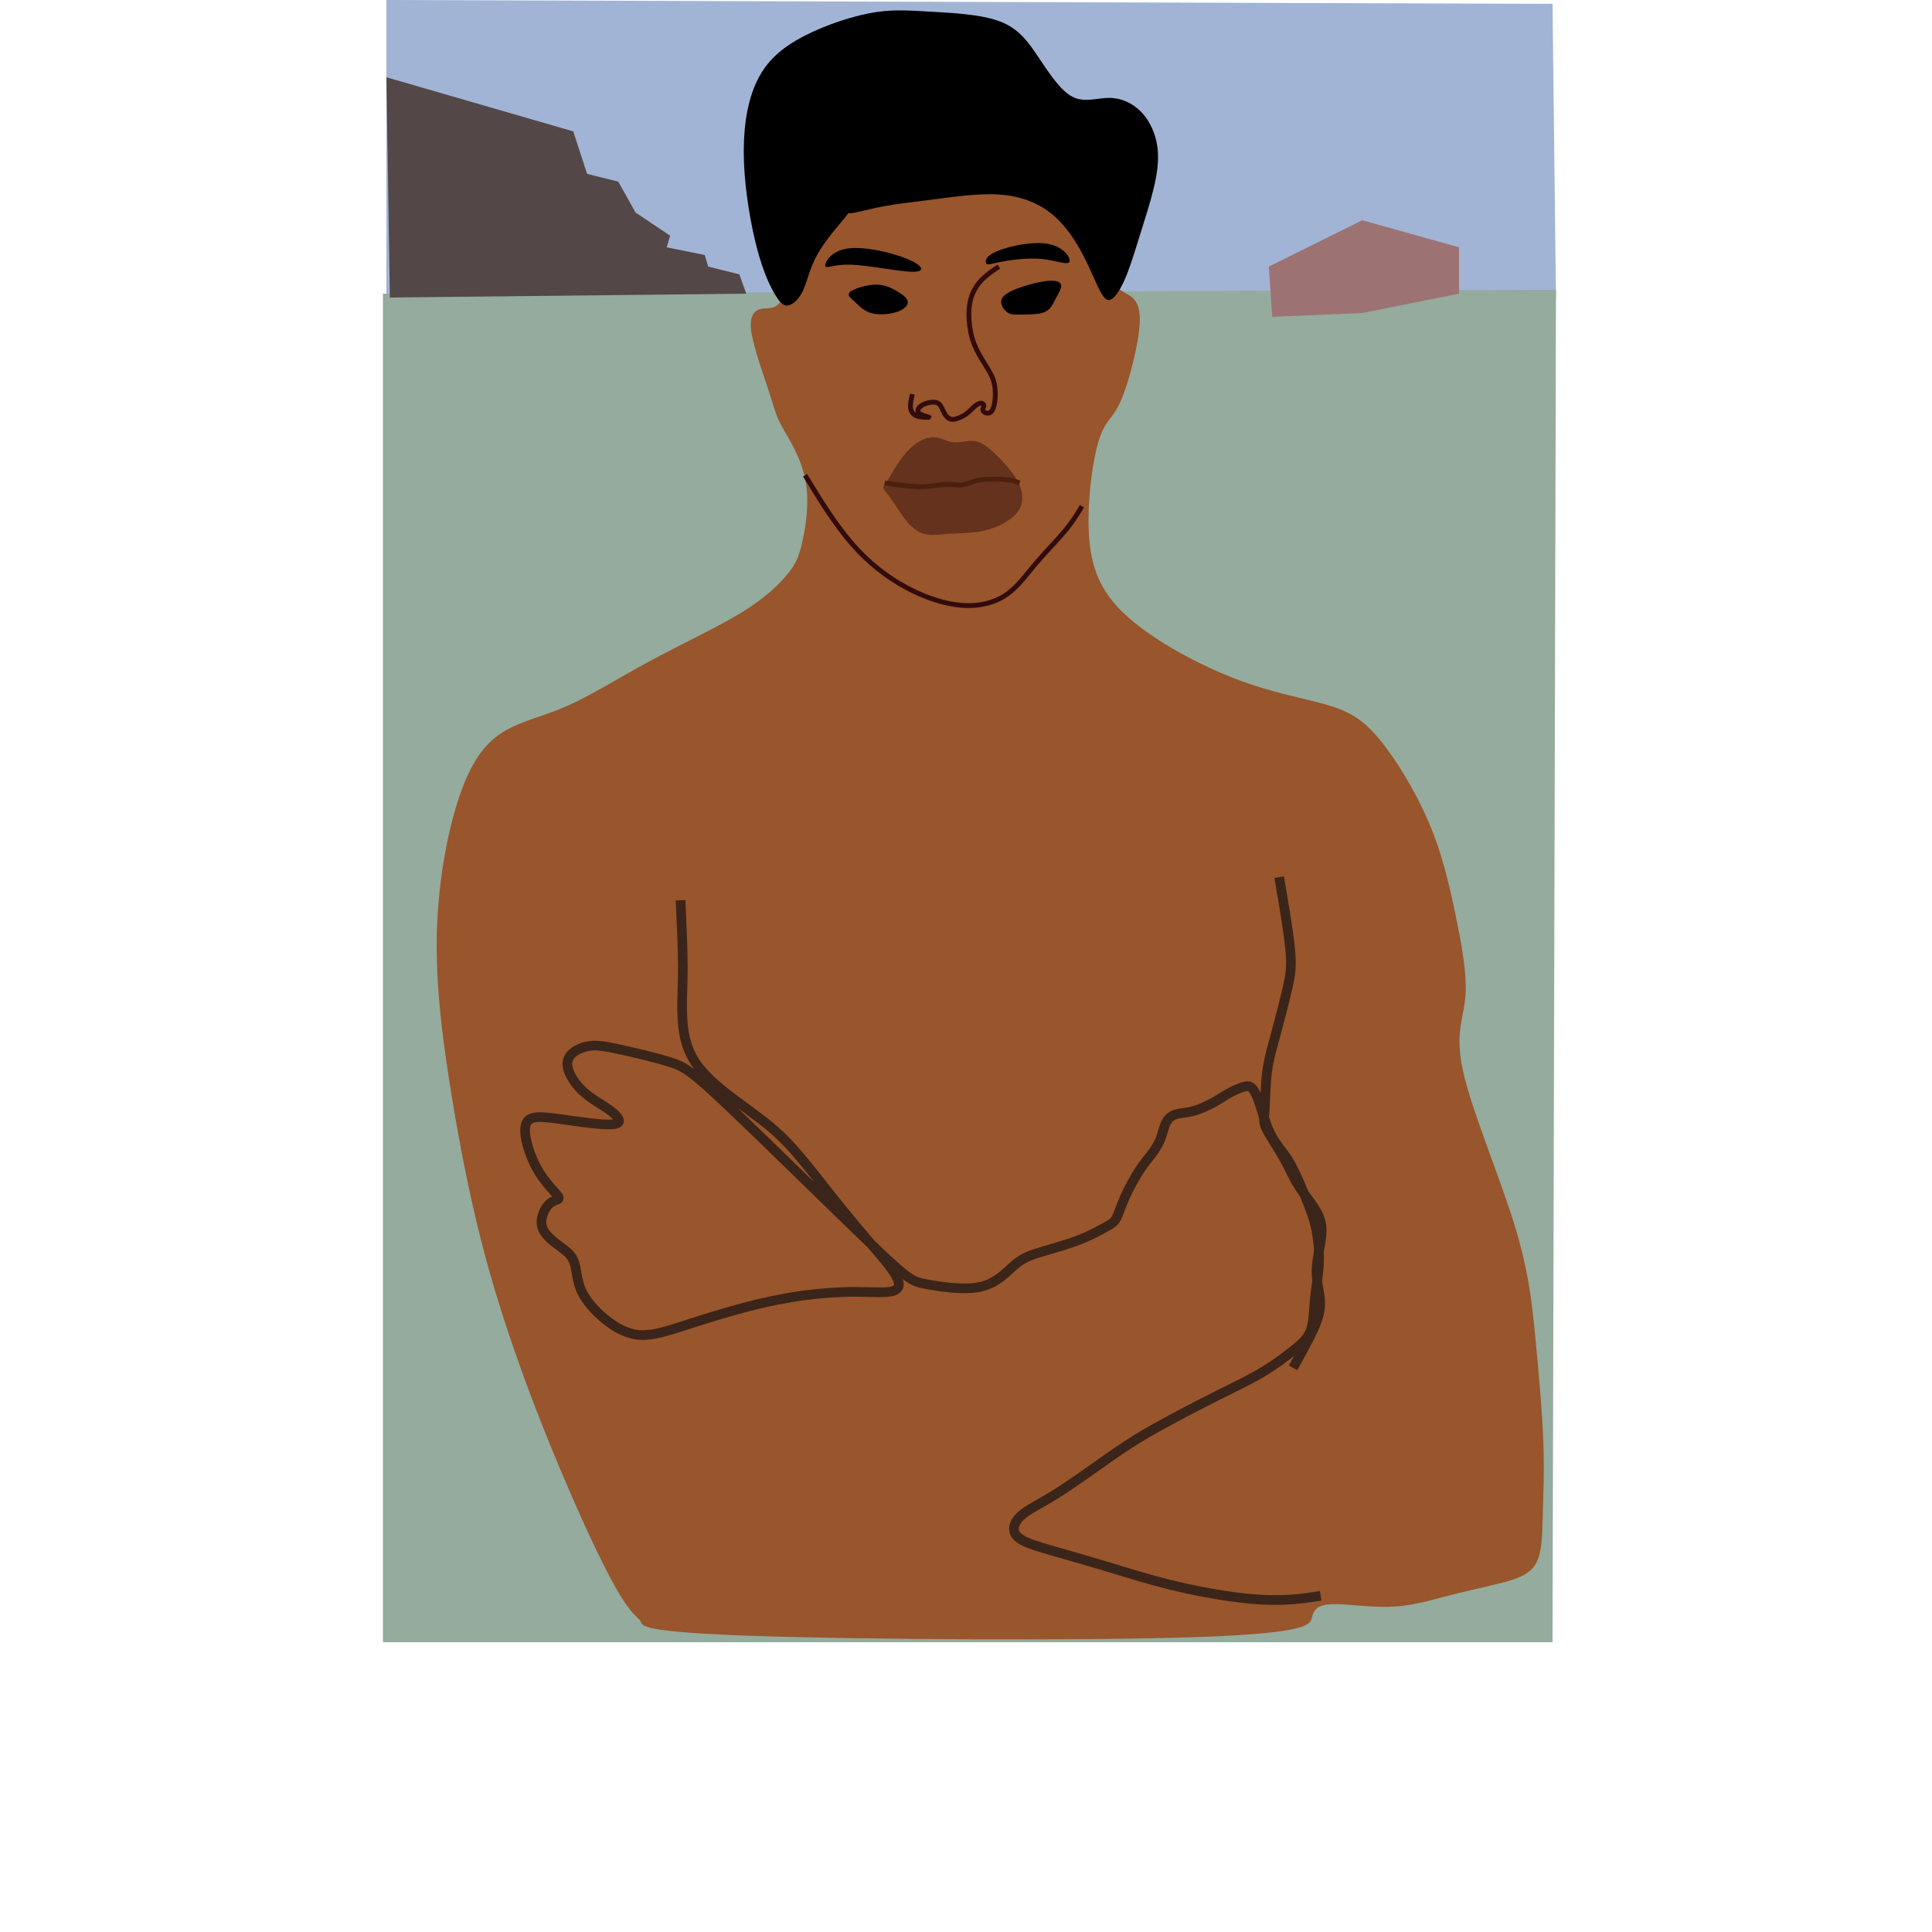 <svg xmlns="http://www.w3.org/2000/svg" xmlns:xlink= "http://www.w3.org/1999/xlink" viewBox="0,0,600,600" width="600" height="600"><g transform-origin="center" class="ctx-final-svg" style="background: red;"><g transform="translate(120, 0)" transform-origin="180px 300px" class="ctx-painting-scaled"><g transform="translate(0, 0)" transform-origin="180px 300px" class="ctx-painting"><path d="M0,91.2L0,0L362.149,1.2L363.224,92.4Z" class="line-sky" style="fill: rgb(161, 180, 213);"></path><path d="M-1.075,91.2L363.224,90L362.149,510L-1.075,510Z" class="line-floor" style="fill: rgb(148, 171, 158);"></path><path d="M275.104,98.4L274.03,82.8L303.045,68.4L333.134,76.8L333.134,91.2L303.045,97.2Z" class="line-house" style="fill: rgb(156, 115, 114);"></path><path d="M1.075,92.4L0,24L58.03,40.8L62.328,54L72,56.4L77.373,66L88.119,73.2L87.045,76.8L98.866,79.2L99.94,82.8L109.612,85.2L111.761,91.2Z" class="line-mountain" style="fill: rgb(83, 71, 71);"></path><path d="M78.985,503.6C78.448,502.4,76.299,502,71.284,493.2C66.269,484.4,58.388,467.2,51.045,449.2C43.701,431.2,36.896,412.4,31.701,393.8C26.507,375.2,22.925,356.8,20.06,339C17.194,321.2,15.045,304,15.761,287C16.478,270,20.06,253.2,24.358,242.8C28.657,232.4,33.672,228.4,39.045,225.8C44.418,223.2,50.149,222,57.134,218.8C64.119,215.6,72.358,210.4,82.03,205.2C91.701,200,102.806,194.8,110.328,190.2C117.851,185.6,121.791,181.6,124.299,178.6C126.806,175.6,127.881,173.6,128.955,169.2C130.03,164.8,131.104,158,130.567,152.2C130.03,146.4,127.881,141.6,126.09,138.2C124.299,134.8,122.866,132.8,121.791,130.4C120.716,128,120,125.2,118.209,119.8C116.418,114.4,113.552,106.4,113.194,101.8C112.836,97.2,114.985,96,117.134,95.8C119.284,95.6,121.433,96.4,124.119,91C126.806,85.6,130.03,74,138.985,66.6C147.94,59.2,162.627,56,174.269,55C185.91,54,194.507,55.2,202.388,61.4C210.269,67.6,217.433,78.8,222.269,84.6C227.104,90.4,229.612,90.8,231.403,92.2C233.194,93.6,234.269,96,233.91,101C233.552,106,231.761,113.6,230.149,118.8C228.537,124,227.104,126.8,225.493,129C223.881,131.2,222.09,132.8,220.478,139.6C218.866,146.4,217.433,158.4,218.328,168C219.224,177.6,222.448,184.8,230.687,192C238.925,199.2,252.179,206.4,263.642,210.8C275.104,215.2,284.776,216.8,291.761,218.8C298.746,220.8,303.045,223.2,308.239,229.4C313.433,235.6,319.522,245.6,323.642,255.2C327.761,264.8,329.91,274,331.881,283.4C333.851,292.8,335.642,302.4,335.104,309.4C334.567,316.4,331.701,320.8,334.388,332.8C337.075,344.8,345.313,364.4,349.97,379.2C354.627,394,355.701,404,356.776,415C357.851,426,358.925,438,359.284,447.6C359.642,457.2,359.284,464.4,359.104,470.8C358.925,477.2,358.925,482.8,356.597,486.2C354.269,489.6,349.612,490.8,344.597,492C339.582,493.2,334.209,494.4,328.836,495.8C323.463,497.2,318.09,498.8,311.642,499C305.194,499.2,297.672,498,293.373,498.2C289.075,498.4,288,500,287.463,502.2C286.925,504.4,286.925,507.2,252,508.4C217.075,509.6,147.224,509.2,112.836,508C78.448,506.8,79.522,504.8,78.985,503.6" class="line-body" style="fill: rgb(153, 85, 43);"></path><path d="M133.97,78.8C131.463,83.2,130.746,87.2,129.493,90C128.239,92.8,126.448,94.4,125.015,94.8C123.582,95.2,122.507,94.4,120.896,91.8C119.284,89.2,117.134,84.8,115.164,77.4C113.194,70,111.403,59.6,111.045,50.4C110.687,41.2,111.761,33.2,114.269,27C116.776,20.8,120.716,16.4,127.164,12.6C133.612,8.8,142.567,5.6,149.552,4.2C156.537,2.8,161.552,3.2,168.537,3.6C175.522,4,184.478,4.4,190.388,6.6C196.299,8.8,199.164,12.8,202.388,17.6C205.612,22.4,209.194,28,212.955,30C216.716,32,220.657,30.4,224.418,30.4C228.179,30.4,231.761,32,234.448,34.8C237.134,37.6,238.925,41.6,239.463,45.8C240,50,239.284,54.4,238.209,58.8C237.134,63.2,235.701,67.6,234.269,72.2C232.836,76.8,231.403,81.6,229.97,85.2C228.537,88.8,227.104,91.2,225.851,92.4C224.597,93.6,223.522,93.6,222.09,91.2C220.657,88.8,218.866,84,216.358,79.2C213.851,74.4,210.627,69.6,206.328,66.2C202.03,62.8,196.657,60.8,190.03,60.4C183.403,60,175.522,61.2,169.433,62C163.343,62.8,159.045,63.2,154.746,64C150.448,64.8,146.149,66,144.537,66.2C142.925,66.4,144,65.6,142.388,67.6C140.776,69.6,136.478,74.4,133.97,78.8" class="line-hair"></path><path d="M149.194,89.2C151.164,88.8,152.955,88.8,154.567,89.2C156.179,89.6,157.612,90.4,158.866,91.2C160.119,92,161.194,92.8,161.373,93.6C161.552,94.4,160.836,95.2,159.761,95.8C158.687,96.4,157.254,96.8,155.463,97C153.672,97.2,151.522,97.2,149.731,96.4C147.94,95.6,146.507,94,145.433,93C144.358,92,143.642,91.6,144.358,91C145.075,90.4,147.224,89.6,149.194,89.2" class="line-eye1" style="fill: rgb(0, 0, 0); stroke: rgb(0, 0, 0);"></path><path d="M192,92.4C192.716,91.6,194.149,90.8,196.299,90C198.448,89.2,201.313,88.4,203.463,88C205.612,87.6,207.045,87.6,207.94,87.8C208.836,88,209.194,88.4,209.015,89.2C208.836,90,208.119,91.2,207.582,92.2C207.045,93.2,206.687,94,206.149,94.8C205.612,95.6,204.896,96.4,203.104,96.8C201.313,97.2,198.448,97.2,196.657,97.2C194.866,97.2,194.149,97.2,193.433,96.8C192.716,96.4,192,95.6,191.642,94.8C191.284,94,191.284,93.2,192,92.4" class="line-eye2" style="fill: rgb(0, 0, 0); stroke: rgb(0, 0, 0);"></path><path d="M91.343,279.6L91.522,283.4C91.701,287.2,92.06,294.8,92.06,300.6C92.06,306.4,91.701,310.4,91.881,315.2C92.06,320,92.776,325.6,96.537,330.8C100.299,336,107.104,340.8,112.299,344.6C117.493,348.4,121.075,351.2,125.015,355.4C128.955,359.6,133.254,365.2,137.373,370.4C141.493,375.6,145.433,380.4,149.194,384.8C152.955,389.2,156.537,393.2,158.149,396C159.761,398.8,159.403,400.4,157.075,401C154.746,401.6,150.448,401.2,145.433,401.2C140.418,401.2,134.687,401.6,128.955,402.4C123.224,403.2,117.493,404.4,111.403,406C105.313,407.6,98.866,409.6,93.313,411.4C87.761,413.2,83.104,414.8,78.985,414.6C74.866,414.4,71.284,412.4,68.06,409.8C64.836,407.2,61.97,404,60.537,400.8C59.104,397.6,59.104,394.4,58.388,392.2C57.672,390,56.239,388.8,54.09,387.2C51.94,385.6,49.075,383.6,48.358,381C47.642,378.4,49.075,375.2,50.687,373.8C52.299,372.4,54.09,372.8,53.373,371.6C52.657,370.4,49.433,367.6,46.925,363.2C44.418,358.8,42.627,352.8,43.164,349.8C43.701,346.8,46.567,346.8,49.254,347C51.94,347.2,54.448,347.6,58.746,348.2C63.045,348.8,69.134,349.6,71.284,349C73.433,348.4,71.642,346.4,69.134,344.6C66.627,342.8,63.403,341.2,60.716,338.6C58.03,336,55.881,332.4,56.239,329.8C56.597,327.2,59.463,325.6,62.149,325C64.836,324.4,67.343,324.8,72,325.8C76.657,326.8,83.463,328.4,87.94,329.8C92.418,331.2,94.567,332.4,106.388,343.6C118.209,354.8,139.701,376,150.985,386.8C162.269,397.6,163.343,398,167.642,398.8C171.94,399.6,179.463,400.8,184.657,399.6C189.851,398.4,192.716,394.8,195.403,392.6C198.09,390.4,200.597,389.6,204,388.6C207.403,387.6,211.701,386.4,215.284,385C218.866,383.6,221.731,382,223.522,381C225.313,380,226.03,379.6,226.746,378.2C227.463,376.8,228.179,374.4,229.433,371.6C230.687,368.8,232.478,365.6,233.91,363.4C235.343,361.2,236.418,360,237.493,358.6C238.567,357.2,239.642,355.6,240.358,353.8C241.075,352,241.433,350,242.149,348.6C242.866,347.2,243.94,346.4,245.373,346C246.806,345.6,248.597,345.6,250.746,345C252.896,344.4,255.403,343.2,257.194,342.2C258.985,341.2,260.06,340.4,261.493,339.6C262.925,338.8,264.716,338,265.97,337.6C267.224,337.2,267.94,337.2,268.657,337.8C269.373,338.4,270.09,339.6,270.985,342.2C271.881,344.8,272.955,348.8,274.388,351.8C275.821,354.8,277.612,356.8,279.045,358.8C280.478,360.8,281.552,362.8,282.985,366C284.418,369.2,286.209,373.6,287.284,376.6C288.358,379.6,288.716,381.2,289.075,383.6C289.433,386,289.791,389.2,289.612,392.6C289.433,396,288.716,399.6,288.358,403.2C288,406.8,288,410.4,287.104,413C286.209,415.6,284.418,417.2,281.91,419.2C279.403,421.2,276.179,423.6,272.955,425.6C269.731,427.6,266.507,429.2,263.284,430.8C260.06,432.4,256.836,434,252.179,436.4C247.522,438.8,241.433,442,236.597,444.8C231.761,447.6,228.179,450,223.343,453.4C218.507,456.8,212.418,461.2,207.582,464.2C202.746,467.2,199.164,468.8,197.015,470.8C194.866,472.8,194.149,475.2,195.761,477C197.373,478.8,201.313,480,206.149,481.4C210.985,482.8,216.716,484.4,223.343,486.4C229.97,488.4,237.493,490.8,246.09,492.8C254.687,494.8,264.358,496.4,271.881,496.8C279.403,497.2,284.776,496.4,287.463,496L290.149,495.6" class="line-arm1" style="fill: none; stroke: rgb(59, 37, 26); stroke-width: 3px;"></path><path d="M277.254,272.4L277.97,276.6C278.687,280.8,280.119,289.2,280.657,294.6C281.194,300,280.836,302.4,279.94,306.4C279.045,310.4,277.612,316,276.358,320.6C275.104,325.2,274.03,328.8,273.493,333C272.955,337.2,272.955,342,272.776,344.8C272.597,347.6,272.239,348.4,273.313,350.6C274.388,352.8,276.896,356.4,278.687,359.6C280.478,362.8,281.552,365.6,283.522,368.6C285.493,371.6,288.358,374.8,289.612,377.8C290.866,380.8,290.507,383.6,289.97,386.6C289.433,389.6,288.716,392.8,288.896,396C289.075,399.2,290.149,402.4,289.97,405.6C289.791,408.8,288.358,412,286.746,415.2C285.134,418.4,283.343,421.6,282.448,423.2L281.552,424.8" class="line-arm2" style="fill: none; stroke: rgb(59, 37, 26); stroke-width: 3px;"></path><path d="M143.104,77.2C148.299,76.4,156.896,78.4,161.731,80.4C166.567,82.4,167.642,84.4,163.522,84.4C159.403,84.4,150.09,82.4,144.358,82.2C138.627,82,136.478,83.6,136.299,82.6C136.119,81.6,137.91,78,143.104,77.2" class="line-brow1"></path><path d="M189.672,78C193.433,76.4,200.955,74.8,205.791,75.8C210.627,76.8,212.776,80.4,212.06,81.4C211.343,82.4,207.761,80.8,203.284,80.4C198.806,80,193.433,80.8,190.388,81.4C187.343,82,186.627,82.4,186.269,81.8C185.91,81.2,185.91,79.6,189.672,78" class="line-brow2"></path><path d="M161.552,140.4C164.06,137.6,166.925,136,169.254,135.8C171.582,135.6,173.373,136.8,175.164,137.2C176.955,137.6,178.746,137.2,180.358,137C181.97,136.8,183.403,136.8,185.373,138C187.343,139.2,189.851,141.6,192,144C194.149,146.4,195.94,148.8,196.836,151.2C197.731,153.6,197.731,156,196.657,158C195.582,160,193.433,161.6,191.104,162.8C188.776,164,186.269,164.8,183.403,165.2C180.537,165.6,177.313,165.6,174.448,165.8C171.582,166,169.075,166.4,166.925,165.8C164.776,165.2,162.985,163.6,161.373,161.6C159.761,159.6,158.328,157.2,157.075,155.4C155.821,153.6,154.746,152.4,154.388,151.8C154.03,151.2,154.388,151.2,155.642,149.2C156.896,147.2,159.045,143.2,161.552,140.4" class="line-lips" style="fill: rgb(100, 50, 29);"></path><path d="M154.746,150L156.179,150.2C157.612,150.4,160.478,150.8,162.806,151C165.134,151.2,166.925,151.2,168.896,151C170.866,150.8,173.015,150.4,174.627,150.4C176.239,150.4,177.313,150.8,178.746,150.6C180.179,150.4,181.97,149.6,183.582,149.2C185.194,148.8,186.627,148.8,188.239,148.8C189.851,148.8,191.642,148.8,193.075,149C194.507,149.2,195.582,149.6,196.119,149.8L196.657,150" class="line-lipline" style="fill: none; stroke: rgb(75, 32, 15); stroke-width: 1.5px;"></path><path d="M163.343,122.4L163.164,123.2C162.985,124,162.627,125.6,162.806,126.8C162.985,128,163.701,128.8,164.776,129.2C165.851,129.6,167.284,129.6,168,129.6C168.716,129.6,168.716,129.6,168,129.4C167.284,129.2,165.851,128.8,165.313,128.2C164.776,127.6,165.134,126.8,165.851,126.2C166.567,125.6,167.642,125.2,168.716,125C169.791,124.8,170.866,124.8,171.582,125.4C172.299,126,172.657,127.2,173.194,128.2C173.731,129.2,174.448,130,175.343,130.2C176.239,130.4,177.313,130,178.209,129.6C179.104,129.2,179.821,128.8,180.537,128.2C181.254,127.6,181.97,126.8,182.687,126.2C183.403,125.6,184.119,125.2,184.657,125.2C185.194,125.2,185.552,125.6,185.552,126C185.552,126.4,185.194,126.8,185.194,127.2C185.194,127.6,185.552,128,186.09,128.2C186.627,128.4,187.343,128.4,187.881,127.8C188.418,127.2,188.776,126,188.955,124.6C189.134,123.2,189.134,121.6,188.955,120.2C188.776,118.8,188.418,117.6,187.701,116.2C186.985,114.8,185.91,113.2,184.836,111.4C183.761,109.6,182.687,107.6,181.97,105.2C181.254,102.8,180.896,100,180.896,97.6C180.896,95.2,181.254,93.2,181.97,91.4C182.687,89.6,183.761,88,185.194,86.6C186.627,85.2,188.418,84,189.313,83.4L190.209,82.8" class="line-nose" style="fill: none; stroke: rgb(50, 12, 12); stroke-width: 1.5px;"></path><path d="M130.03,147.6L132.358,151.4C134.687,155.2,139.343,162.8,144.537,168.8C149.731,174.8,155.463,179.2,161.373,182.4C167.284,185.6,173.373,187.6,178.746,188C184.119,188.4,188.776,187.2,192.358,184.8C195.94,182.4,198.448,178.8,201.493,175.2C204.537,171.6,208.119,168,210.627,165C213.134,162,214.567,159.6,215.284,158.4L216,157.2" class="line-face" style="fill: none; stroke: rgb(50, 12, 12); stroke-width: 1.5px;"></path></g></g></g></svg>